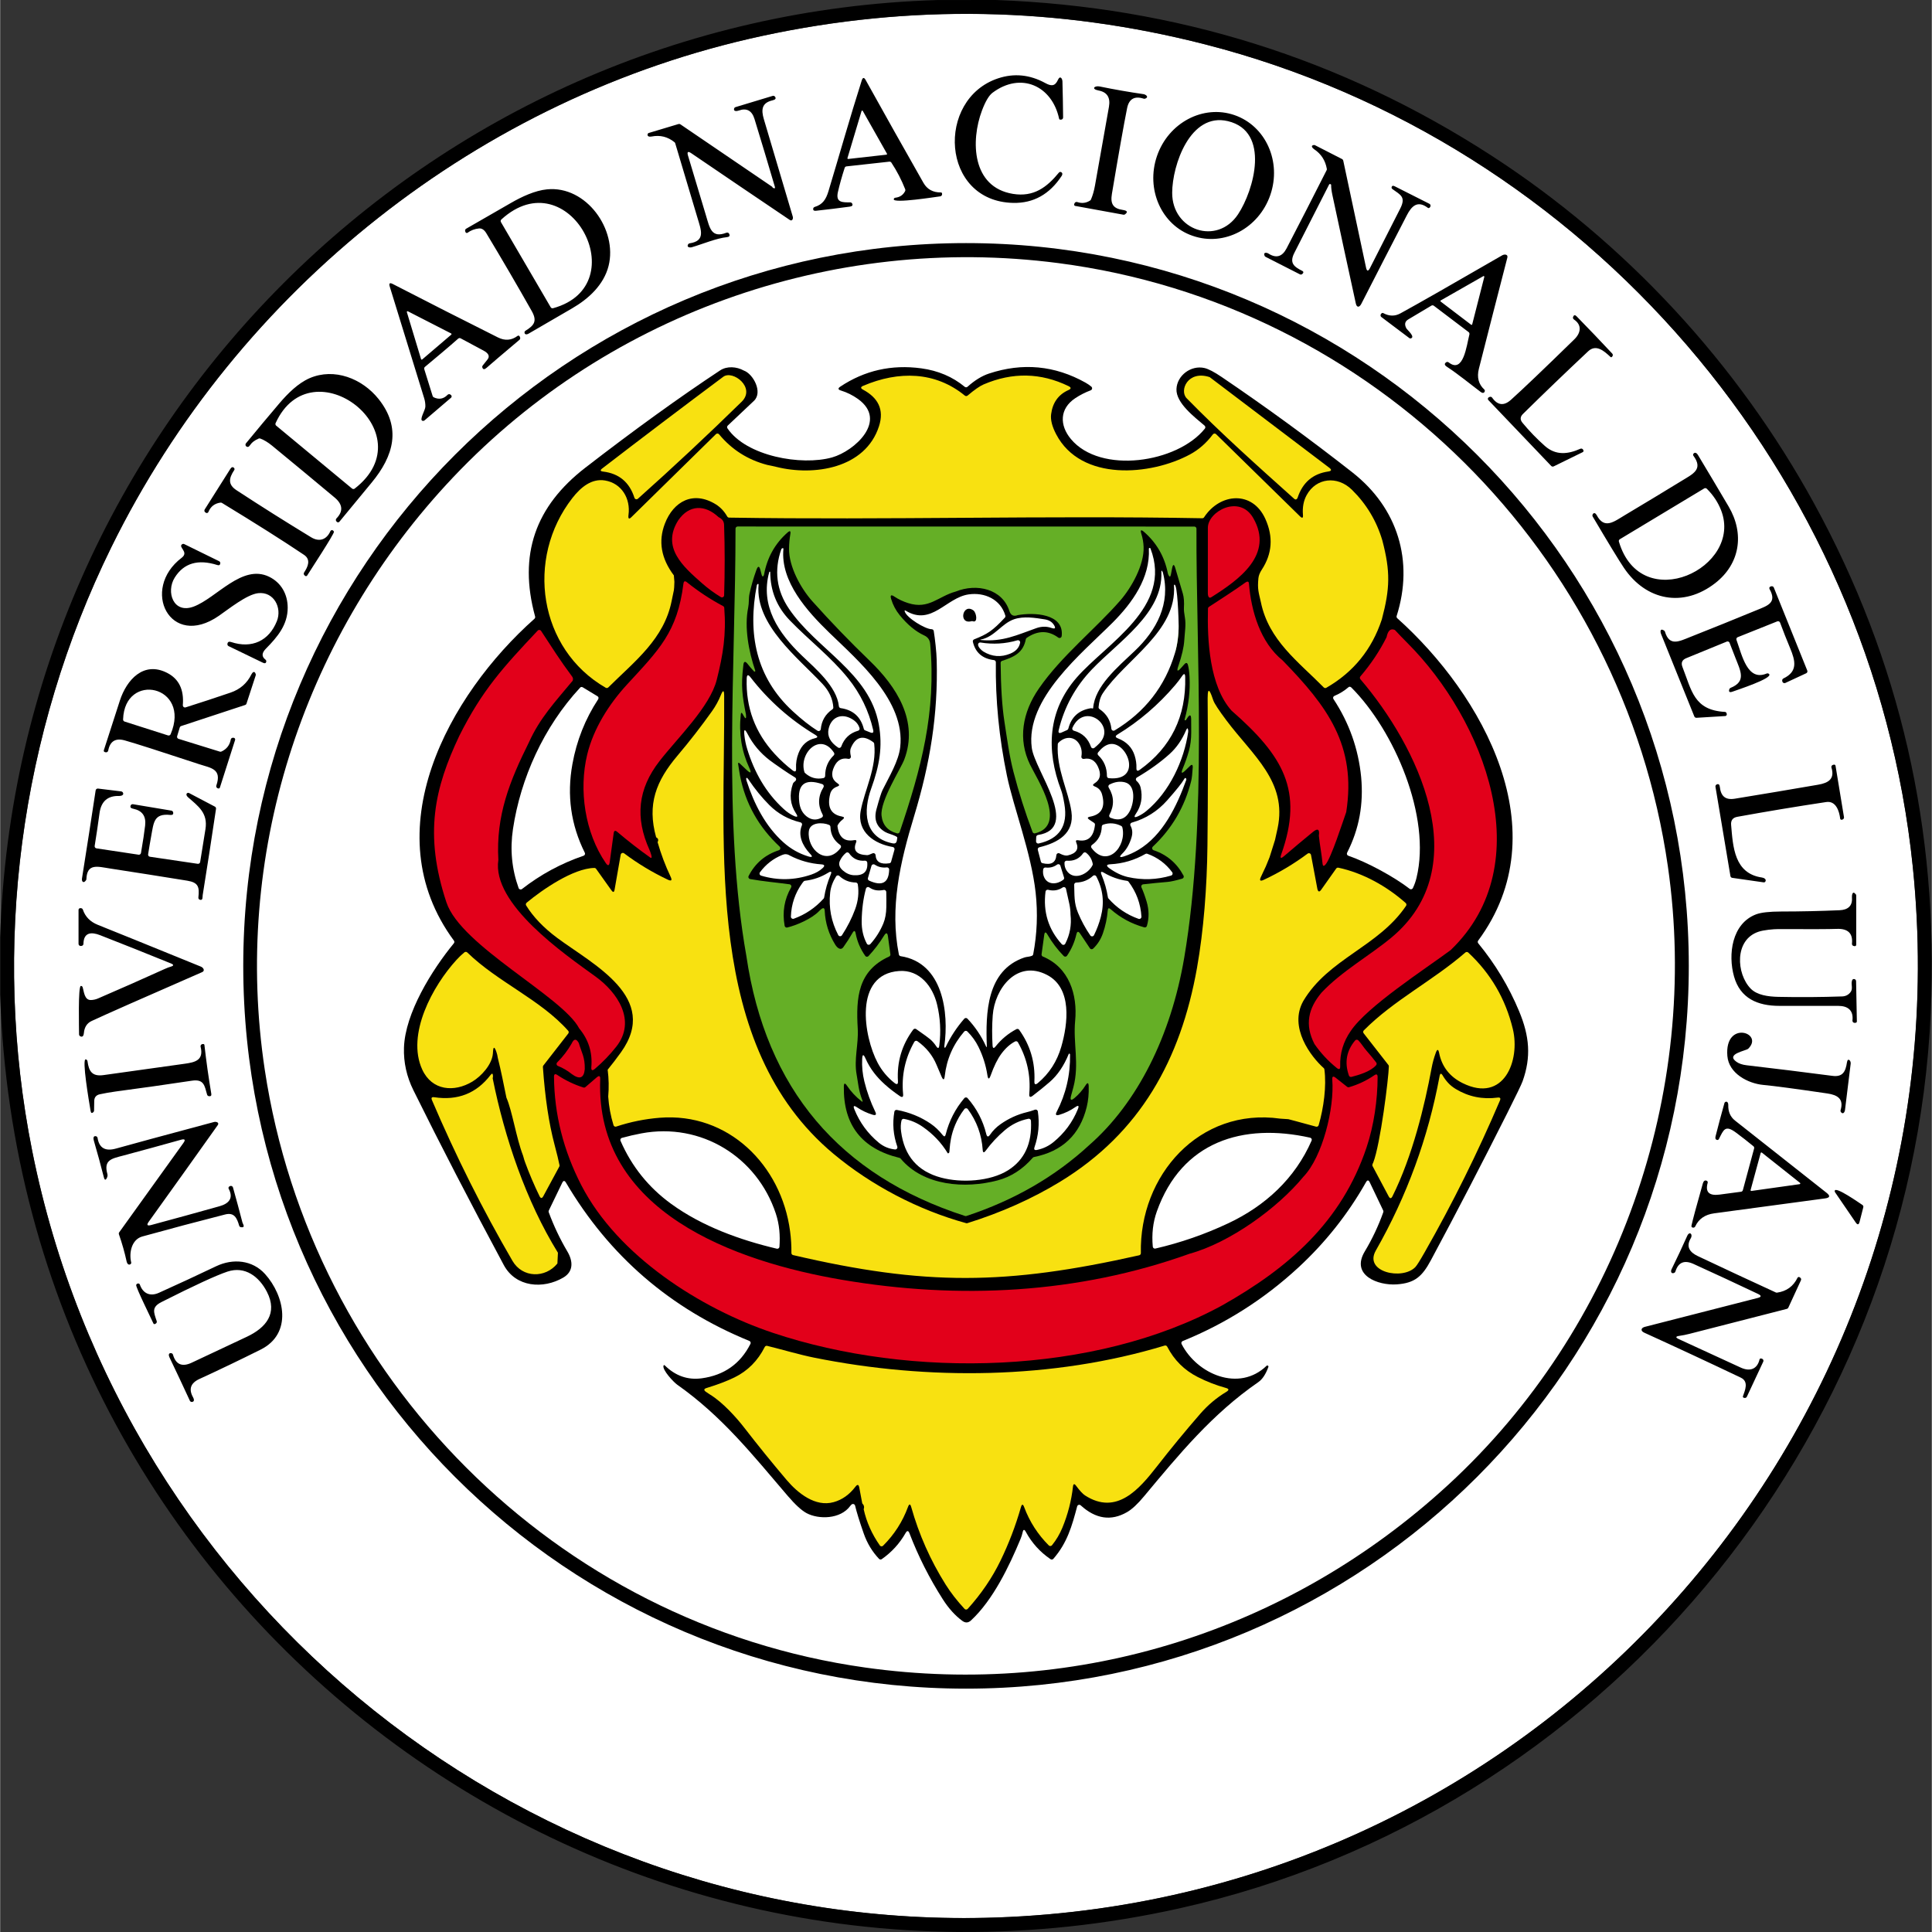 <svg xmlns="http://www.w3.org/2000/svg" width="1500" height="1500" shape-rendering="geometricPrecision"
    text-rendering="geometricPrecision" image-rendering="optimizeQuality" fill-rule="evenodd" clip-rule="evenodd"
    viewBox="0 0 156872 156900">
    <rect x="0" y="0" width="156872" height="156900" fill="#333333" stroke="none"/>
    <g fill-rule="nonzero">
        <path fill="#FFF"
            d="M155330 70394c-3271-31836-26483-58838-57452-66782C85931 548 73925 320 61859 2927 38930 7882 19320 23520 9036 44429 1605 59537-707 76931 2604 93474c7382 36901 40576 63548 78312 62252 44899-1541 78998-40733 74414-85332z" />
        <path
            d="M76074 5l4794-5c14644 541 28050 4748 40219 12623 10945 7083 20013 16931 26217 28252 6987 12750 10147 26531 9481 41343-1569 34941-26920 65140-60974 72752C47598 165745 1613 130091 0 80804v-4708C1320 34674 34690 1283 76074 5zm79250 70383c-3271-31836-26483-58839-57452-66782C85925 542 73919 313 61853 2920 38923 7876 19314 23514 9030 44423 1599 59531-713 76925 2598 93468c7382 36900 40576 63547 78312 62252 44899-1541 78998-40733 74414-85332z" />
        <path
            d="M137135 78440c0 32412-26285 58697-58697 58697s-58697-26285-58697-58697 26285-58698 58697-58698 58697 26286 58697 58698zm-19547 42154c13776-12664 20508-31763 17847-50243-3661-25416-23913-45662-49501-48984-18474-2399-37084 4267-49722 18010-11767 12796-17329 30216-14724 47495 3762 24950 23601 45017 48778 48553 17345 2437 34444-2990 47322-14831z" />
        <path
            d="M85904 6484c169-378 357-116 364 129 27 978 45 1954 54 2928v8c-3 96-83 171-178 168h-6l-58-2c-39-1-74-30-82-71-570-2677-3102-3836-5407-2112-291 219-577 700-858 1444-929 2467-826 6228 2518 6770 1683 272 2748-528 3735-1733 26-32 66-51 108-51 21 0 42 5 61 14 127 61 129 189 54 304-982 1500-2295 2233-3939 2198-5889-125-6290-8428-1236-10112 1301-434 2580-308 3838 378 483 263 790 279 1032-260zm-64395 96979c1585 1761 2254 4835-354 6139-1644 822-3301 1617-4973 2386-718 330-890 827-516 1492 78 141 131 349-85 373-7 1-13 1-20 1-67 0-128-39-156-100-547-1185-1101-2364-1664-3540-73-156-71-355 152-322 67 11 122 59 141 124 232 798 738 1016 1517 652 1496-702 2990-1405 4483-2108 1551-731 2528-1899 1630-3648-635-1234-1779-2122-3215-1640-914 306-2693 1128-5337 2463-836 420-644 820-400 1552 6 17 9 35 9 54 0 67-39 128-99 157l-56 28c-12 6-26 9-39 9-35 0-67-21-81-53-168-380-1448-2959-1400-3126 19-72 70-113 151-122 6-1 12-1 18-1 59 0 112 37 130 93 250 722 832 986 1549 663 1556-701 3102-1418 4638-2152 1377-659 2953-509 3977 626zm121251 1620c-1737-825-3482-1636-5236-2434-753-342-1245-136-1477 616-15 49-52 90-100 109-242 98-299-116-210-298 439-892 861-1793 1266-2700 186-424 488-143 291 188-405 683-82 1135 573 1445 2109 998 4222 1982 6338 2954 33 14 67 18 100 14 768-110 1322-513 1661-1210 19-38 58-62 100-62 23 0 46 7 64 20l53 35c47 32 75 86 75 143 0 25-6 50-16 73l-1024 2221c-23 50-66 86-117 98-2643 673-5284 1350-7924 2031-267 69-538 122-811 161-312 44-325 132-38 265 1676 775 3354 1547 5034 2315 730 333 1326 136 1518-661 12-50 57-85 109-85 11 0 23 1 34 5l52 16c3 0 6 2 10 3 91 35 136 136 102 226-2 3-3 7-5 10l-1332 2849c-33 74-119 115-202 94l-56-14c-39-11-66-47-66-87 0-11 1-21 5-30 165-478 497-1193-171-1512-2604-1241-5219-2459-7844-3654-335-152-252-396 47-471 3054-779 6110-1561 9166-2347 310-79 320-188 31-326zm8472-7229c66 42 95 119 74 193l-302 1180c-64 247-168 265-313 54l-1677-2454c-24-34-34-78-28-120 56-390 2018 1001 2246 1147zM12254 99488c1846-496 3700-1006 5562-1529 744-209 1158-645 741-1419-36-68-10-152 58-189l41-22c3-2 9-5 15-8 88-37 190 5 227 93 3 6 5 12 7 18 268 951 525 1902 771 2854 32 118 272 429-122 378-71-11-127-60-145-126-177-606-390-1100-1136-910-2250 574-4492 1169-6727 1788-875 240-1095 1328-907 2102 15 57-8 116-57 149-164 108-281-67-312-217-158-732-367-1469-626-2210-19-52-11-112 21-159l5209-7250c195-268 132-358-188-270-1566 438-3133 867-4702 1287-923 245-1592 348-1282 1478 29 102 22 202-21 298-108 247-196 239-263-22-250-984-517-1962-802-2937-45-149-96-435 152-394 70 11 128 68 142 142 129 822 631 1109 1504 861 1091-308 3742-1026 7952-2155 180-47 452 44 302 256-1859 2619-3726 5233-5602 7843-190 264-127 354 188 270zm128637-8484c2475 1958 4952 3914 7433 5865 317 250 276 402-124 455-2957 400-5959 804-9006 1212-740 99-1252 453-1536 1062-28 63-94 104-166 101-116-6-161-67-135-183 98-457 404-1590 917-3400 60-212 165-287 314-227 66 27 100 99 81 168-208 746 107 1066 944 960 888-112 1478-191 1769-235 69-10 125-59 143-126l916-3391c18-67-5-137-59-180-469-387-941-755-1416-1107-874-645-999-247-1385 524-24 47-72 77-125 77-12 0-23-2-33-4-118-30-155-129-114-295 229-905 470-1806 722-2702 10-35 35-67 68-85 168-90 248 97 243 238-17 545 166 969 549 1273zm2176 2600c-11-9-24-13-37-13-27 0-51 18-57 44l-818 3009c-2 5-2 11-2 16 0 33 26 60 59 60 2 0 5 0 7-1l3920-551c30-4 52-29 52-59 0-18-9-36-24-47l-3100-2458zM7091 86181c113 840 387 1261 1322 1126 2187-311 4376-617 6566-918 851-117 1569-281 1299-1383-3-14-5-28-5-42 0-92 71-168 162-174l57-4c49-2 91 33 95 80 150 1324 336 2644 558 3960 26 156-41 221-201 195-66-10-120-58-139-123-210-719-239-1284-1247-1132-2055 310-4113 602-6174 875-444 60-874 135-1289 225-300 66-452 249-456 548l-14 781c-2 47-22 92-57 124-120 112-196 79-226-101-134-810-723-4244-392-4185 73 13 131 72 141 146v2zm136091 1927c-1250-121-2799-931-2915-2351-241-2941 3009-1891 1698-592-180 177-1866 420-961 1065 206 148 483 242 832 282 2322 270 4643 557 6962 860 847 112 1069-351 1182-1095 65-418 331-134 303 98-153 1254-307 2509-462 3764-21 178-158 396-329 178-24-31-37-69-37-108 0-17 2-34 7-51 277-913-249-1234-1069-1355-2537-374-4274-606-5211-695zM13853 78504c255-74 259-162 12-263-1910-778-3828-1543-5756-2296-716-279-1330-225-1346 702-1 88-67 162-155 171l-50 5c-7 1-13 1-20 1-96 0-174-77-174-173v-2759c0-77 63-139 140-139h45c75 0 142 48 166 118 197 581 603 993 1218 1238 1166 464 3955 1595 8368 3392 204 83 357 336 99 448-4863 2122-7856 3446-8978 3970-376 177-584 504-624 982-16 179-92 371-303 251-55-32-89-90-89-152 2-417-89-3909 145-3930 64-5 123 35 143 96 116 357 141 1063 678 1048 197-6 387-48 570-126 1897-818 3704-1617 5421-2397 175-80 339-143 490-187zm136404 2087c243-296 30-629 133-955 28-92 85-134 171-128 90 8 158 83 160 173l63 3268c1 59-44 108-103 113l-65 5c-4 1-10 1-16 1-97 0-175-77-175-173 0-6 1-12 1-19 93-820-364-1188-1163-1188-1588-1-3176-1-4763 0-1773 2-3189-603-3691-2382-506-1799-174-4299 1780-5047 406-155 1089-233 2049-234 1583-1 3168-36 4754-105 644-28 1041-336 993-997-13-164 15-650 306-303 26 30 40 69 41 110v3997c-1 62-51 112-112 112-6 0-12-1-17-2l-70-10c-85-13-148-86-148-172 0-6 1-12 1-18 87-836-324-1236-1234-1201-649 24-2229 30-4741 17-415-2-1196 75-1604 211-1989 655-1813 3419-650 4619 514 531 1414 655 2238 673 1730 37 3462 25 5196-35 271-9 493-119 666-330zM11436 69269c159-925 271-1667 337-2229 86-751-229-1203-944-1356-153-33-300-74-237-258 27-81 109-130 194-115l3119 521c70 11 125 64 141 132 37 166-40 238-233 218-1334-136-1341 598-1547 1713-91 498-174 993-251 1483v-1c-15 96 49 185 143 200h1l3885 574c94 14 182-50 197-145 147-891 290-1782 431-2673 207-1311-575-1853-1437-2606-103-91-176-279-5-334 36-11 75-7 107 9l2102 1106c68 36 103 110 90 184-356 2396-717 4731-1082 7006-21 129 35 448-225 373-81-23-135-101-125-185 99-861-6-1218-905-1365-2095-339-4191-670-6289-992-984-150-1849-443-1901 863-1 33-11 65-29 91-201 296-370 111-328-147 382-2401 752-4783 1109-7146 13-86 87-150 174-150 6 0 13 1 19 1l1885 230c56 8 103 39 130 84 125 208-125 291-287 286-943-29-1478 437-1606 1397-120 889-251 1775-394 2659-1 9-2 18-2 28 0 86 63 159 149 172l3417 514c9 2 18 3 27 3 84 0 157-62 170-146v1zm129228 2022c-76-10-136-69-148-145l-1215-7251c-14-78 27-157 101-189 146-63 230-1 251 184 82 728 411 1107 1227 972 2258-368 4513-747 6765-1136 829-143 1359-464 1076-1390-5-16-7-33-7-50 0-82 56-153 136-171l66-16c1 0 2 0 3-1 62-12 121 28 133 88v4l686 4170c1 9 2 19 2 28 0 74-47 141-117 166l-46 15c-4 2-8 3-12 4-60 14-120-23-134-82-1-4-1-8-2-12-73-605-342-1465-1137-1344-2433 367-4838 767-7216 1199-368 66-536 285-504 657 153 1791 254 3950 2510 4274 163 24 368 136 278 317-26 53-84 83-144 75l-2552-366zM14834 57266c-1 10 0 21 1 33 10 96 96 165 193 155 11-1 22-4 32-7 1218-385 2436-785 3654-1201 772-264 1335-756 1689-1477 82-166 253-333 349-26 12 35 11 72 0 107l-748 2292c-18 55-60 96-114 112l-5193 1710c-55 18-97 62-113 117l-212 706c-5 16-7 34-7 51 0 76 50 143 122 165l3355 1039c41 13 84 10 123-7 422-190 677-517 763-980 18-87 93-146 179-142l42 1c76 2 136 64 136 140 0 14-3 28-7 42l-1234 3863c-15 46-57 77-105 77-15 0-30-3-43-9l-42-15c-65-27-108-91-108-161 0-20 4-39 10-57 469-1364-452-1421-1395-1732-3182-1050-5195-1694-6036-1930-756-213-1206 62-1351 825-16 82-88 142-172 142-15 0-31-2-46-6l-63-18h-2c-59-18-92-81-73-141v-2c431-1348 866-2694 1304-4039 548-1685 1927-3229 3845-2244 948 487 1371 1359 1267 2617zm-4732 1332l3527 1126c84 28 177-14 213-96 1688-3966-3735-5112-3860-1203-3 78 46 149 120 173zm68784-8150c-1097 290-725-1506 150-877 248 178 387 1036-49 881-33-11-68-13-101-4zm61332 1657l-3294 1348c-335 137-436 376-303 716 753 1916 924 3503 3450 3646 56 3 105 39 124 92l19 58c2 5 4 11 5 17 16 76-32 151-107 167-6 1-12 2-19 2l-2335 142c-77 3-146-41-174-110-898-2221-1798-4453-2700-6694-85-216-66-490 246-279 33 23 58 56 70 94 364 1218 1161 780 2062 422 1793-709 3579-1430 5360-2165 898-370 1705-593 1069-1726-11-21-17-44-17-68 0-61 39-116 97-134l56-18c89-26 182 19 215 104l2714 6736c8 21 13 43 13 65 0 68-40 130-102 158l-1691 785c-7 3-14 6-21 8-93 28-192-23-220-115-2-7-4-15-5-22l-9-49c-11-78 29-154 100-187 1175-561 981-1417 535-2481-282-673-551-1357-807-2052-1-3-2-4-2-4-36-90-138-134-228-98h-1l-3211 1284c-66 27-110 91-110 162 0 21 4 41 11 60 458 1273 889 3388 2453 2728 74-29 157-7 204 53 284 347-2656 1299-2961 1414-253 96-346 34-279-188 15-52 53-93 102-112 1316-532 798-1390 378-2483-151-394-304-787-459-1179-26-66-90-110-162-110-23 0-45 4-66 13zm-121468 33c1695 563 3083-96 3723-1698 432-1088-251-2420-1531-2267-926 112-2383 1289-3185 1841-3960 2739-6391-2155-3017-4716 623-473-317-858 35-1099 29-19 63-30 98-30 26 0 53 6 76 18l2830 1388c60 30 98 91 98 158 0 7-1 14-2 22-17 133-98 178-241 132-1568-497-2721-157-3459 1020-727 1160-113 2973 1536 2356 1864-698 3937-3486 6127-2426 987 480 1512 1423 1512 2520 0 1388-834 2375-1761 3313-290 291-420 615-47 898 54 39 81 108 67 175-30 126-123 151-280 74-924-452-1850-900-2777-1343-71-34-109-110-96-186 24-157 122-207 294-150zm6507-8503c668 404 1259 188 1561-499 1-3 2-4 3-6 35-70 119-97 188-62 2 0 3 1 5 2 48 27 79 66 92 118 40 150-1936 3168-2173 3548-20 33-56 53-95 53-26 0-51-8-71-25l-48-40c-69-55-85-155-36-230 309-465 571-1046-5-1433-1691-1137-3914-2544-6670-4220-33-19-73-28-112-24-475 64-804 317-985 760-22 52-73 87-129 87-29 0-57-9-80-26l-44-29c-77-55-97-159-46-237 686-1092 1375-2182 2067-3271 80-128 185-234 314-100 26 26 40 61 40 98 0 27-8 54-23 76-438 659-533 1169 190 1641 1998 1307 4017 2579 6057 3819zm114023 3722c-2579 2005-5609 1442-7417-1247-397-589-1241-1976-2532-4161-16-27-24-58-24-89 0-26 6-52 17-75 96-201 251-103 330 47 625 1180 1391 542 2285 7 1559-930 3114-1869 4664-2818 886-542 1716-910 909-2007-18-24-27-52-27-82 0-32 11-62 30-87 122-152 272-45 356 91 839 1396 1673 2796 2500 4200 1303 2213 923 4655-1091 6221zm-7820-3369c1810 6077 10113 2110 8299-2547-254-652-641-1235-1161-1750-56-56-144-66-212-25l-6849 4124c-69 40-101 123-77 198zM20253 36200c-71 102-154 123-251 63-50-32-81-88-81-148 0-40 14-79 39-110 899-1096 1806-2182 2720-3256 680-796 1522-1637 2452-2038 2003-863 4266 30 5591 1685 1883 2350 1237 4630-554 6796-876 1058-1750 2117-2621 3178-26 33-66 51-107 51-40 0-77-16-104-45l-33-35c-28-32-44-74-44-117 0-46 18-89 50-122 563-578 514-1144-149-1698-1686-1410-3379-2813-5077-4208-331-272-652-466-962-582-20-7-41-11-61-11-24 0-48 5-70 15-318 137-544 300-738 582zm8540 3478c5855-4540-3490-11729-6425-5316-32 72-12 157 48 207l6159 5106c32 26 71 40 112 40 38 0 76-13 106-37zm98946-13943c63-160 155-178 277-54 979 1000 1946 2011 2902 3034 64 69 63 176-4 242l-33 35c-13 13-32 21-51 21-18 0-35-7-48-19-529-492-1172-1072-1821-464-1836 1724-3602 3421-5297 5091-229 227-241 465-36 713 560 678 1168 1307 1824 1887 880 779 1869 676 2876 223 83-38 184-3 226 80l22 44c8 15 12 32 12 50 0 42-24 81-63 100l-2362 1158c-70 33-152 17-203-38l-5105-5350c-24-26-38-60-38-96 0-53 30-101 77-124l50-28c25-12 52-18 79-18 57 0 110 27 143 74 446 629 956 686 1529 171 940-843 2656-2480 5147-4912 537-524 628-1170-37-1612-69-47-95-134-65-210l-1 2zm-90542 1765c-880 782-1801 1537-2702 2296-54 45-75 118-54 185l680 2181c14 47 47 85 90 106 426 200 800 132 1123-204 33-34 79-54 126-54 41 0 80 15 111 40l42 37c5 4 8 6 11 9 54 54 53 142-1 197-3 2-6 5-9 8l-2152 1840c-39 31-86 45-133 40-352-35 201-861 202-1160 3-238-29-464-96-678l-2798-9073c-81-264 1-333 246-206 2837 1462 5683 2908 8538 4338 572 287 1105 246 1599-124 19-14 42-22 66-22 45 0 86 28 103 69l32 72c29 67 10 149-47 198-1449 1222-2339 1980-2670 2274-173 154-288 147-345-21-19-56-7-118 30-165l387-487c204-258 97-499-321-723l-1859-996c-65-35-144-26-199 23zm-3016 1666c8 24 30 41 55 41 14 0 27-5 37-14l2363-2018c12-11 19-26 19-43 0-21-12-41-31-51l-3515-1801c-9-4-18-7-27-7-32 0-58 26-58 58 0 6 1 11 3 17l1154 3818zm77967-3679l37-40c21-21 50-34 81-34 18 0 37 5 53 13 481 262 947 270 1397 23 1497-820 4254-2393 8271-4716 178-103 483-87 412 190-777 3006-1547 6013-2311 9023-175 694-29 1256 438 1686 39 36 54 91 40 142-49 170-197 159-322 65-905-680-1816-1438-2759-2057-196-129-215-248-57-358 60-43 144-41 204 6 1199 941 1452-1338 1687-2277 4-14 5-28 5-42 0-55-25-107-69-140l-2826-2141c-31-23-68-35-106-35-31 0-63 8-90 25l-1881 1121c-274 163-326 403-155 722 71 132 743 692 373 816-14 4-29 7-44 7-31 0-61-10-85-28l-2272-1711c-44-33-69-84-69-139 0-45 17-88 48-121zm4842-1089c-17 9-28 27-28 47 0 17 8 33 21 43l2476 1885c9 7 21 11 33 11 25 0 46-16 52-40l984-3857c1-5 2-10 2-15 0-30-24-54-54-54-10 0-20 3-29 8l-3457 1972zm-78105-5845c-345 34-653 149-924 346-19 14-42 21-66 21-47 0-88-28-105-72l-23-61c-7-20-11-40-11-61 0-63 34-121 88-152 1208-689 2414-1383 3618-2082 895-517 1965-1018 2950-1115 3186-316 5742 3272 4996 6221-389 1536-1622 2672-2966 3447-1184 681-2363 1367-3540 2057-136 80-324 82-321-117 2-48 27-92 69-117 733-448 976-800 514-1616-1166-2064-2394-4168-3683-6310-168-281-367-411-596-389zm6017 6478c6802-1875 1261-12186-4200-7208-62 57-74 148-32 218l4037 6909c38 67 117 101 194 81h1zm63116-10080h-53c-13 0-26 8-33 21-944 1852-1887 3706-2830 5562-425 837-29 1128 668 1479 38 19 62 58 62 101 0 26-10 52-27 73l-44 51c-54 61-142 77-212 39l-2787-1420c-32-17-60-45-76-79-141-298 160-284 312-186 626 402 1117 261 1473-422 1095-2110 2179-4226 3252-6349 12-24 18-51 18-78 0-11 0-21-2-32-121-682-460-1209-1017-1581-120-80-349-303-45-352 33-6 71 0 104 16l2197 1124c48 24 82 68 93 119l1850 8683c67 322 176 336 326 43 817-1605 1633-3210 2448-4814 483-950 50-1109-642-1604-36-26-57-69-57-114 0-12 1-25 5-38 31-110 114-132 249-66 940 471 1880 945 2818 1423 58 30 95 90 95 156 0 37-12 74-34 104l-33 43c-21 29-55 46-90 46-24 0-48-8-67-23-822-617-1306-162-1700 603-1241 2399-2474 4799-3700 7198-148 289-366 331-445-30-643-2940-1278-5881-1906-8824-67-315-100-582-99-800 0-40-33-71-72-72h1zm-11193 4194c-2506-863-3810-3769-2878-6477s3749-4195 6290-3321c2540 875 3845 3781 2912 6489-932 2708-3749 4195-6289 3321l-35-12zm2881-9306c-3069-736-4519 3579-4526 5813-11 3077 3652 4308 5349 1752 1290-1947 2647-6735-823-7565zm-36969 5405l51 23c119 57 161 22 123-105-540-1838-1090-3670-1651-5497-212-692-644-919-1293-682-147 52-428 77-365-162 15-59 60-105 117-122l3015-911c69-22 146 4 190 63 107 143 41 242-197 297-874 200-940 746-707 1534 782 2637 1564 5273 2347 7907 53 173-49 403-242 274-2670-1799-5337-3606-7999-5419-270-183-359-118-266 195 481 1618 966 3237 1458 4858 300 985 422 1885 1663 1402 90-34 187 7 224 92 72 158 14 247-175 267-870 90-1987 566-2856 819-164 47-443 9-308-230 26-46 72-78 125-87 1315-192 926-1097 647-2037-602-2031-1208-4061-1817-6088-10-34-30-64-57-85-549-445-1170-599-1862-463-145 28-363 18-323-183 10-50 47-91 96-106l2415-725c53-15 107-6 150 23l7450 5068c16 10 29 28 35 49l5 15c4 10 6 15 7 16zm25843 966c141-317 251-697 330-1139 382-2134 761-4266 1135-6397 132-751-147-1192-839-1323-641-122-331-413 94-326 1179 242 2363 449 3552 622 178 26 469 227 140 363-40 16-83 17-122 5-749-242-1200 17-1352 776-269 1344-680 3661-1233 6952-134 800 84 1191 891 1309 361 54 419 171 177 352-30 23-67 35-104 35-11 0-22-1-32-3l-3911-712c-5-1-10-2-14-3-59-19-91-83-71-143 1-4 3-8 5-13l31-66c40-82 133-119 215-89 372 126 719 84 1044-125 27-17 50-43 64-74v-1zm-21317-671c905-2997 1756-6024 2706-9006 83-256 189-266 320-31 1550 2792 3115 5575 4693 8350 298 523 770 782 1418 777h2c46 0 85 36 88 82l4 49v14c0 88-66 162-153 173-367 43-3819 596-3772 233 9-65 60-116 123-122 372-40 638-220 801-538 24-47 26-100 7-147-299-759-673-1481-1123-2165-33-50-88-80-148-80-6 0-11 1-17 1l-3482 384c-68 7-125 53-147 118-226 699-409 1353-549 1963-200 886 392 836 1004 843 64 1 122 36 152 92 76 142 8 227-204 255-909 122-1820 233-2734 334-158 18-234-33-228-153 3-74 54-138 125-159 640-190 914-607 1114-1267zm1545-2696c-1 5-2 10-2 14 0 30 25 54 54 54h6l3110-349c28-2 49-26 49-53 0-10-2-19-7-27l-1965-3475c-9-17-27-28-47-28-24 0-45 16-52 39l-1146 3825z" />
        <path
            d="M69150 122179c-42 35-80 74-113 118-795 1095-2579 1108-3552 585-410-223-922-692-1534-1408-2851-3335-5332-6463-8971-9024-284-201-1240-1212-1107-1552 1-4 3-7 5-10 17-27 52-35 78-18 4 2 7 4 9 7 869 858 1870 1210 3004 1057 1826-248 3146-1180 3960-2795 13-25 19-52 19-80 0-70-42-134-108-161-6414-2619-11377-6903-14890-12852-110-187-213-183-307 12l-1088 2251c-20 42-23 91-7 135 410 1112 916 2176 1515 3190 464 785 511 1622-327 2117-1627 957-3861 800-4837-1016-2729-5085-5176-9816-7340-14195-548-1109-803-2259-766-3450 89-2816 2270-6316 4052-8485 51-62 53-150 5-214-6552-8880-425-19953 6540-26140 39-33 60-81 60-131 0-15-2-30-5-45-1378-5030 15-8953 4079-12095 3984-3078 7630-5710 10938-7896 561-372 1344-316 1932 10 752 264 1566 1754 820 2460l-2124 2007c-63 59-73 155-25 225 1531 2265 6003 3062 8498 2361 1815-513 4567-2990 2091-4753-426-302-886-530-1383-682-233-71-249-175-45-312 1976-1316 4168-1812 6575-1487 1369 185 2547 685 3532 1501 31 26 70 40 111 40 43 0 84-16 116-45 586-525 1166-881 1740-1071 2732-904 5345-659 7839 736 170 95 329 204 478 328 12 10 23 21 31 34 55 78 35 186-43 241-13 9-27 16-41 21-447 168-867 382-1260 643-1271 846-1285 2189-352 3311 2397 2886 8650 1945 10883-843 59-75 47-182-25-244-807-688-2328-1835-2282-2968 44-1107 1183-1960 2276-1709 324 75 790 318 1396 729 3635 2463 7177 5049 10627 7757 3669 2882 5001 7185 3582 11651-20 65 0 137 51 183 6972 6240 13142 17308 6569 26181-47 64-45 152 5 215 1387 1690 2495 3533 3325 5529 839 2013 987 3706 276 5685-92 254-500 1102-1224 2544-2019 4021-4092 8015-6220 11982-709 1322-1304 1859-2775 1962-1503 106-3763-728-2595-2675 607-1013 1109-2076 1505-3189 16-45 13-94-8-136l-1091-2284c-95-202-198-207-308-12-1468 2593-3300 4903-5494 6929-2781 2568-5911 4558-9391 5970-95 39-135 151-89 242 1255 2450 4669 3935 6912 1757 53-47 172 13 134 109-214 590-487 1000-818 1229-3745 2585-6413 5835-9295 9291-512 615-967 1037-1365 1266-1290 743-2544 559-3763-553-32-29-74-45-117-45-79 0-148 53-169 129-424 1605-808 2967-1933 4260-59 66-158 79-231 29-850-580-1519-1320-2006-2219-120-222-206-210-258 36-39 179-95 358-169 537-928 2230-2232 4954-4021 6617-224 208-460 222-708 40-585-429-1114-1014-1587-1756-1095-1716-1997-3502-2706-5356-88-230-193-238-315-24-483 850-1127 1556-1932 2120-69 50-165 41-226-22-553-585-967-1272-1242-2060-348-997-581-1751-701-2261-19-79-89-135-170-135-39 0-78 14-109 39zm45873-50892c1211-4953-1805-11969-5300-15462-99-77-174-67-235-7-337 291-715 522-1132 696-102 42-138 165-78 256 1276 1933 2025 4045 2249 6335 200 2177-146 4191-1141 6145-47 95-2 211 98 245 1549 530 3749 1731 4981 2688 87 68 215 37 263-63 127-266 226-544 295-833zm-72647 912c1518-1182 3186-2084 5004-2704 100-35 146-150 99-243-1131-2263-1467-4662-1007-7197 344-1911 1041-3667 2092-5268-1 1 92-153-54-244l-1196-725c-74-38-157-48-220 31-2957 3188-4831 7360-5449 11478-248 1651-96 3249 459 4793 40 113 178 152 272 79zm20910 29052c65-921 0-1801-294-2694-1521-4603-6075-7424-10917-6514-532 100-1060 222-1583 366-6 2-10 3-15 5-89 32-135 132-102 223 1 3 3 7 5 11 904 2078 2276 3785 4114 5121 2512 1825 5598 2934 8578 3639 13 3 27 4 40 4 92 0 168-70 174-161zm43094-8859c-5447-1214-10418 293-12447 5992-314 883-423 1835-328 2858 9 90 84 158 174 158 13 0 26-2 39-4 2048-474 4021-1158 5919-2053 2999-1412 5421-3633 6765-6712 10-22 15-46 15-69 0-82-57-152-137-170z" />
        <path fill="#F8E111"
            d="M112249 43894c658 2514 627 3885-43 6408-801 2435-2304 4286-4507 5553-27 15-57 24-87 24-47 0-92-20-124-53-2065-2098-4466-3815-5104-6919-174-784-294-1047-200-1956 22-213 112-441 272-685 849-1295 947-2669 293-4120-1052-2337-3692-2103-4977-138-32 51-88 81-148 80-12780-234-25628 153-38426-51-62-1-119-34-150-87-243-427-554-758-931-992-1817-1123-3435-263-4138 1575-545 1425-301 2823 732 4195l44 523c-32 862-8 456-218 1525-612 3130-3011 4924-5149 7050-57 56-143 66-210 27-5449-3138-6544-10487-2708-15407 681-874 1560-1606 2650-1425 1353 225 2089 1472 1907 2800-3 25-6 49-7 73-18 246 61 282 237 110l6870-6746c72-72 189-66 255 11 1029 1244 2331 2072 3907 2486 282 49 522 116 741 161 3053 765 7231 134 8341-3301 441-1370-92-2322-1295-2969-214-114-209-219 14-314 2871-1224 5846-1175 8252 795 64 53 158 53 223-1 556-470 989-772 1301-906 2344-1004 4645-957 6901 140 223 109 221 214-5 315-824 369-1296 1027-1414 1974-56 447 79 983 406 1609 2021 3880 7698 3360 10871 1648 714-385 1333-927 1859-1627 63-84 186-94 261-21l6819 6678c179 176 258 139 237-111-53-622 48-1163 304-1624 776-1403 2493-1586 3672-427 1180 1160 2004 2534 2472 4120zM60216 32627c-2765 2706-5574 5332-8425 7876-32 29-73 45-116 45-76 0-143-49-166-122-403-1265-1252-1976-2550-2130-226-27-249-110-68-250 3256-2505 6534-4987 9832-7448 769-572 2670 876 1493 2029zm44865 7874c-3035-2718-5935-5307-8724-8156-618-631 92-2299 1867-1719l9708 7356c221 167 194 271-80 310-1251 183-2080 894-2488 2133-4 11-9 22-15 32-46 81-124 169-268 44zm-34953 82072c64-184 25-344-117-480l-242-1285c-48-256-151-281-310-73-491 646-1082 1066-1774 1257-1490 414-2908-734-3808-1792-1183-1393-2334-2813-3454-4261-603-780-1734-2054-2781-2689-114-69-224-142-331-220-186-137-168-239 52-307 904-276 1661-564 2274-864 1073-527 1891-1350 2455-2469 30-59 90-96 156-96 14 0 27 2 41 5 1280 316 2619 717 3820 959 9211 1855 19382 1773 28460-982 79-25 166 11 206 86 563 1092 1389 1914 2478 2467 739 377 1500 672 2284 886 263 71 278 176 45 317-797 479-1503 1072-2118 1780-1213 1395-2387 2822-3524 4281-1430 1830-3269 4013-5839 2352-184-119-426-380-727-785-140-188-223-165-250 68-130 1148-416 2259-859 3334-215 523-497 1000-846 1431-33 41-83 65-136 65-46 0-91-18-124-51-895-895-1561-1932-1999-3110-99-265-188-262-265 10-429 1499-980 2942-1653 4330-675 1392-1563 2699-2666 3921-2 2-4 4-6 5-68 69-179 70-247 2l-6-6c-611-660-1125-1322-1542-1987-1231-1962-2160-4055-2787-6279-78-275-166-278-265-8-437 1190-1110 2238-2021 3145l-10 10c-74 62-184 53-245-20-3-4-6-8-9-13-642-914-1079-1893-1310-2934zm44803-19676c-1038 1091-4213 418-3214-1338 2526-4436 4252-9158 5179-14164 45-246 131-261 258-46 124 213 270 410 436 591 168 185 378 353 627 504 1035 624 2167 855 3397 692 202-26 263 54 183 241-1798 4220-3829 8316-6094 12290-393 692-650 1102-772 1230zm-69635-1160l-43 872c-975 1208-2832 1191-3651-216-2414-4150-4592-8498-6535-13046-83-191-21-272 186-240 1904 288 3426-312 4567-1801 124-164 191-143 200 63 2 52-3 105-16 158-7 25-7 50-1 75 959 4765 2695 9935 5293 14135zm67774-4585c-100 202-203 203-310 3l-1315-2472c-33-53 13-185 63-269 580-1488 1250-6871 1268-7814 1-41-12-80-37-111l-2012-2578c-54-72-47-170 16-232 2439-2460 5625-4045 8247-6326 68-58 169-56 234 4 1824 1699 3032 3769 3621 6209 617 2559-727 6045-4064 4402-1058-520-1699-1339-1922-2456-65-322-154-329-268-21-150 407-265 824-344 1252-561 3030-1550 7144-3177 10409zm-70447-2781c-89-228-113-398-160-523-557-1451-879-3634-1351-4708-221-1089-429-2148-698-3226-23-175-64-344-122-505-158-440-248-426-270 40-2 40-5 81-9 122-82 903-950 1838-1665 2267-1478 889-3281 744-4073-982-1304-2853 851-6791 2790-8910 196-216 408-418 636-605 69-56 170-52 234 9 2481 2415 5942 3821 8193 6359 29 32 45 73 45 116 0 39-13 76-36 107l-2025 2601c-26 35-39 78-36 120 172 2480 486 4576 941 6290 200 754 336 1314 408 1681 8 40 2 81-17 116l-1297 2401c-107 199-211 197-311-5-437-894-829-1816-1177-2765zm25082-644c3035 2527 6833 4535 10747 5608 30 7 64 7 96-2 2753-860 5263-1981 7529-3362 6522-3977 9791-9928 11115-17348 547-3062 814-6608 852-9939 45-3991 50-7983 16-11974 0-1200 285-340 460 165 89 257 443 799 1064 1627 2131 2845 4964 4978 4158 8763l-211 952-442 1402-299 734-406 868c-135 290-57 367 232 232 1262-589 2450-1299 3564-2130 30-23 67-35 104-35 84 0 156 59 171 141l518 2763c61 249 165 269 312 60l1214-1716c40-56 110-83 178-70 2009 428 3943 1515 5469 2870 65 59 77 156 28 229-2251 3330-6296 4277-8346 7729-1204 2144 627 4529 1663 5450 28 27 46 63 51 101 181 1362-56 3127-466 4534-27 91-122 144-213 118l-1639-446-610-161-654-43c-6571-926-11458 4605-11322 10922 4 81-58 156-136 174-10820 2433-17393 2484-28109-16-79-18-135-89-135-171 7-584-29-1171-107-1761-709-5391-5028-9668-10594-9220-1203 97-2378 335-3525 715-18 6-36 9-55 9-77 0-144-50-167-124-234-762-378-1536-430-2322 64-730 49-1457-44-2180 373-459 731-927 1074-1405 3205-4455-2267-7136-5178-9304-1096-816-1935-1692-2515-2627-17-28-26-60-26-93 0-52 23-101 63-134 1283-1065 3789-2793 5498-2824 56-2 110 25 144 72l1250 1753c129 180 213 161 251-58l497-2843c15-84 87-145 172-145 38 0 75 12 106 35 1110 833 2292 1546 3546 2138 294 139 371 62 232-232-432-914-786-1852-1060-2815 92-175 53-306-117-392-751-2687-5-4575 1731-6631 984-1163 1917-2365 2801-3605 294-412 535-850 723-1315 176-434 265-417 269 51 92 12427-1685 28409 8908 37228z" />
        <path fill="#E2001A"
            d="M46457 54954c76 95 103 298-34 411-1342 1618-2598 2954-3481 4919-1564 3147-2688 5938-2484 9546-549 3586 5383 7661 7900 9483 1766 1278 3342 3580 1675 5691-527 667-1106 1267-1736 1800-215 180-311 130-288-149 101-1184-229-2231-990-3142-1352-2589-9603-6691-10777-10227-1851-5574-947-9309 1039-13515 1868-3736 3579-5589 6374-8561 77-81 211-69 273 25 903 1375 1521 2369 2529 3719zm11886-12955c267 133 436 307 447 630 64 1900 65 3806 3 5718-4 135-153 212-265 143-539-326-1046-698-1520-1116-1545-1358-3336-2915-1937-5126 884-1270 2165-1289 3272-249zM47674 61273c506-2093 1772-4094 3223-5671 2605-2831 4099-4265 4592-8203 26-207 120-245 283-115 918 739 1898 1385 2939 1939 53 27 88 80 93 138 170 2181-95 3792-609 5842-558 2212-3200 4734-4655 6614-1750 2254-1996 4576-806 7207 37 83 324 803 60 618-886-628-1781-1324-2684-2087-161-136-257-100-286 109l-322 2354c-41 297-146 322-316 77-1704-2470-2207-5941-1512-8822zm54089-19204c1699 2963-1126 4999-3408 6433-186 118-290-54-279-402-1-1747-1-3494 2-5241 2-1331 2573-2731 3685-790zm2389 11567c3632 3730 6008 6898 5163 12314-274 763-1224 3735-1681 4258-143 164-224 137-244-80-63-721-222-1509-298-2260 76-525-83-628-478-308-801 648-1569 1309-2354 1972-262 223-336 172-221-154 1845-5199 139-8001-4038-11668-1797-2004-1980-5725-1915-8283 2-57 31-110 79-142 412-267 2305-1490 2924-1952 255-190 314-68 324 52 186 2251 920 4780 2739 6251zm9114-2476c337 364 678 718 1023 1063 6191 6191 10842 17903 3503 24939-2124 1573-6784 4581-8113 6568-602 864-887 1817-854 2857 8 254-86 301-283 142-700-565-1303-1213-1808-1944-805-1567-503-2894 583-4182 1651-1745 3893-2988 5659-4454 6965-5788 2099-15601-2512-20989-27-32-42-72-42-114 0-41 15-82 42-113 852-996 1561-2058 2127-3186 107-541 332-737 675-587zm-2314 34158c274 307 540 629 797 968 51 67 48 159-7 221-453 523-1423 799-2000 949-89 22-179-26-209-110-370-1058-201-2008 505-2849 34-39 82-62 133-62 47 0 93 19 125 53 250 255 433 579 656 830zm-14358 16499c3264-894 7157-3707 9253-6264 1547-1612 2519-5570 2334-7872-20-267 74-317 283-150l924 730c47 36 105 47 159 31 735-213 1417-536 2045-967 182-126 273-77 272 145-4 1857-301 3934-895 5705-2028 6075-6370 9815-11715 12829-10364 5673-25302 5982-36496 2239-5876-1964-12601-6251-15561-11988-1453-2819-2193-5755-2220-8806-1-220 90-269 272-147 658 440 1364 778 2117 1015 55 18 118 6 164-34l913-785c203-175 298-128 288 139-420 10770 10937 14818 19657 16301 9451 1611 19131 1138 28206-2121zM46989 84701c229 783 509 1147 487 2129-67 731-420 862-1060 392-339-274-712-493-1122-657-116-47-146-199-57-286 463-461 855-974 1179-1542 179-390 370-402 573-36z" />
        <path fill="#65AF26"
            d="M88453 92986c-2777 2564-6105 4487-9984 5766-35 11-74 11-110-1-10170-3285-16180-10310-17761-21122-1920-10820-879-23612-879-34692-2-98 75-178 171-179 12363 0 24725 3 37087 5 97 0 175 78 175 174-40 9713 912 23617-994 34842-1079 6355-3802 11785-7705 15207z" />
        <path
            d="M66679 73831c-52 41-101 86-148 135-603 648-1865 1177-2610 1358-13 3-27 5-41 5-84 0-156-60-172-143-201-1117-26-2154 523-3112 16-27 24-57 24-87 0-88-66-162-153-173-1097-148-2086-228-3196-424-82-15-143-87-143-171 0-28 7-55 20-80 526-1031 1344-1728 2454-2090 127-42 161-203 65-293-1711-1597-2783-3516-3217-5756-73-387-72-464-155-953-18-30-3-167 124-53l559 527c349 328 424 274 224-160-627-1357-858-2797-693-4319 32-308 146-75 211 50 182 335 251 313 210-66-294-1478-415-2300-217-3953 27-387 156-424 388-111 96 130 255 314 475 552 68 72 127 2 110-48-528-1543-905-3519-573-5132 76-378 29-749 104-1102 142-660 329-1307 560-1942 127-350 237-345 331 16 32 117 63 237 94 361 65 252 175 120 199-11 250-1371 885-2508 1906-3410 198-175 274-132 228 129-66 387-101 777-106 1171-21 1472 959 3237 1886 4276 1494 1670 3048 3283 4663 4838 2169 2091 4001 4893 2805 8033-284 748-1972 3347-1841 4549 83 756 503 1235 1262 1436 15 4 30 6 45 6 74 0 140-47 165-117 1748-5152 2977-9714 2477-15279-29-321-189-548-481-682-695-318-1359-867-1993-1646-322-396-554-836-697-1318-92-310-4-375 265-193 330 222 704 399 1123 531 1677 532 2425-547 3855-939 1717-691 3795-215 4364 1593 115 340 340 447 676 321 1258-230 3784-150 3568 1703-10 89-85 155-174 155-37 0-74-12-104-34-813-598-1668-590-2563 22-38 26-64 66-73 112-204 1062-891 1425-1923 1754-73 22-122 89-122 165v2c18 1966 120 3549 305 4748 213 1376 401 2807 741 4111 429 1651 944 3276 1547 4874 26 68 91 113 164 113 14 0 28-2 41-5 2645-647 194-4336-413-5588-987-2033-626-4221 722-6171 1841-2664 4572-4812 6608-7147 922-1058 1953-2897 1897-4359-14-362-76-716-185-1061-100-317-25-366 225-149 1021 892 1664 2015 1930 3369 10 43 22 81 39 115 98 198 168 188 209-30l92-484c72-378 162-383 270-14l605 2047c88 296 117 688 89 1177-9 161 18 425 82 791 98 560-12 1179-54 1833-33 548-194 1245-483 2090-150 437-71 483 236 136l251-282c146-164 246-140 300 73 62 250 104 564 123 943 61 1130-70 2279-394 3446-18 70 3 99 63 85 24-6 44-20 56-41l87-133c209-328 316-298 321 90 5 355 6 709 5 1062-1 560-64 1064-190 1512-133 479-297 948-490 1409-175 422-100 473 227 153l338-329c171-168 250-132 237 108-30 516-72 881-125 1096-520 2091-1558 3869-3114 5332-36 33-56 79-56 128 0 75 48 141 118 165 1079 364 1888 1051 2428 2061 13 25 20 53 20 82 0 77-52 146-127 167-531 154-926 242-1185 264-663 55-1324 120-1985 195-88 10-154 84-154 173 0 25 5 49 15 71 153 344 295 734 424 1170 198 674 205 1328 19 1963-25 89-119 143-212 119-1030-285-1942-777-2735-1477-138-123-216-92-232 92-53 645-185 1270-396 1873-167 480-430 893-789 1238-33 31-76 49-122 49-58 0-113-30-145-79l-785-1178c-150-226-255-207-315 57-142 621-394 1196-755 1726-33 48-87 77-145 77-46 0-91-19-124-52-515-528-956-1110-1325-1747-136-235-223-218-260 50l-214 1557c-11 78 33 154 105 185 2127 879 2829 3090 2622 5224-175 1804 354 3499-141 5377-63 236-127 471-191 706-95 358-1 418 281 180 351-296 649-637 893-1024 162-257 248-233 258 70 20 601-34 1161-160 1681-550 2249-1978 3605-4284 4067-38 8-72 28-97 57-821 940-1774 1553-2859 1840-2626 696-6012 457-7872-1771-22-27-54-48-91-57-3061-740-4569-2669-4522-5787 3-297 88-322 254-77 327 486 724 909 1191 1271 87 67 103 30 49-112-312-812-328-1382-452-2043-235-1259 162-2476 87-3752-150-2520 18-4704 2551-5852 63-29 103-91 103-160 0-8-1-15-2-23l-197-1444c-44-322-151-344-321-66-362 592-782 1143-1258 1653-33 36-79 56-128 56-56 0-108-27-141-73-390-552-649-1158-776-1817-47-247-133-261-258-42-228 398-475 783-743 1156-90 127-199 165-327 115-110-42-228-154-327-313-527-850-814-1771-859-2763-10-223-104-266-281-129zm28724-20788c203-687 304-1449 303-2286l-303 2286z" />
        <path fill="#FFF"
            d="M83953 90150c-193 67-378 126-560 167-781 189-1501 518-2160 985-336 237-616 519-841 846-146 212-250 193-312-58-268-1090-773-2060-1515-2908-2-3-5-6-8-9-68-68-179-68-248 1-3 3-6 6-8 9-734 865-1238 1848-1513 2947-45 184-126 201-244 52-297-376-624-685-979-927-811-552-1724-924-2741-1116h-2c-95-17-185 45-202 139v3c-168 965-89 1911 237 2836 7 19 10 39 10 59 0 96-78 174-174 174-7 0-13 0-19-1-498-52-937-235-1318-549-892-737-1553-1640-1985-2710-114-282-44-338 208-167 396 267 824 469 1283 607 252 74 321-7 206-245-380-788-675-1605-884-2453-149-606-209-1217-180-1830 19-396 108-413 267-51 185 418 417 811 698 1177 483 633 1179 1261 2088 1881 206 140 297 86 272-160-143-1502 160-2914 909-4237 0-1 2-4 4-7 51-82 159-106 242-55 2 2 4 3 7 5 718 512 1237 1155 1557 1929 130 313 263 625 399 937 138 319 226 306 265-40 153-1361 679-2563 1578-3606 65-76 183-81 254-11 373 370 674 786 902 1247 361 732 604 1498 727 2296 56 363 145 372 268 27 271-758 559-1342 865-1753 340-459 712-793 1118-1002 81-43 184-13 231 68 739 1300 1046 2695 921 4188-22 261 72 312 281 152 495-379 950-748 1365-1106 643-553 1163-1316 1559-2287 7-18 24-30 44-30 33 2 62 42 62 70 28 1651-333 3204-1084 4657-126 242-58 324 204 247 469-139 905-348 1306-626 257-179 326-123 207 168-433 1061-1097 1954-1989 2680-391 317-834 526-1331 627-198 40-265-36-198-228 326-946 416-1913 270-2900-12-88-93-154-185-148-44 2-89 15-134 39zm-4162 3218c-83-1218-485-2317-1208-3295-67-93-209-94-279-3-1326 1727-1152 3444-1234 3535-19 20-85 106-130 32-500-826-1165-1530-1996-2112-487-340-1003-560-1547-659-68-12-163 11-200 131-63 273-75 565-35 877 256 1995 1338 3249 3248 3762 1655 445 3996 311 5438-594 1339-843 1961-2184 1864-4024-7-108-105-184-210-162-714 143-1353 453-1915 931-580 493-1095 1044-1545 1654-151 204-235 179-251-73zm-6329-43706c-29-95-1-117 83-64 2094 1265 3277-1062 5102-1326 1301-188 2598 398 2983 1721 18 59 2 123-40 168-1006 1081-1422 1335-2491 1761-81 32-125 118-105 202 205 873 775 1368 1712 1484 88 10 154 85 154 173v1c-40 3056 261 6128 901 9215 541 2600 1976 6273 2330 9490 184 1682 119 3352-197 5009-12 58-52 106-106 128-189 80-431 75-606 134-3086 1046-3154 4525-3055 7199 5 116-20 115-75-5-377-827-877-1568-1499-2225-70-74-191-72-258 5-604 694-1103 1450-1494 2267-80 167-141 70-126-42 387-2722-115-6779-3544-7304-72-10-130-64-145-137-764-3801 106-7517 1229-11215 1306-4301 1958-8277 1841-12686-15-646-135-1738-240-2370-14-82-84-144-168-146-524 0-2028-922-2186-1437zm5525 790c436 155 297-703 49-881-875-629-1247 1167-150 877 33-9 68-7 101 4zm-7631 8388c-761-4226-5039-6081-7290-9391-1020-1499-1230-3114-631-4843 13-40 99-114 146-86 19 11 30 32 28 54-260 2663 1960 5095 3714 6798 2394 2323 6188 5543 5771 9297-126 1139-905 2417-1437 3493-103 209-267 727-492 1555-227 836 13 1455 722 1857 217 124 558 192 825 326 46 24 150 77 144 129-39 379-87 521-405 455-2314-483-2379-2615-1706-4469 668-1846 933-3381 611-5175zm-6256-5607c-1875-1799-3400-4014-2645-6767 9-35 27-48 54-40 16 4 28 18 28 35 8 1523 538 2829 1590 3919 1546 1604 3323 2954 4727 4696 1005 1248 1686 2650 2043 4205 50 215-28 282-234 201l-422-168c-52-20-91-65-104-120-247-979-872-1541-1876-1686-78-11-140-74-148-153-166-1608-1929-3081-3013-4122zm-729 4533c-3001-2765-3683-6313-2921-10242 8-37 30-70 62-91 58-37 83-10 76 81-261 3245 3213 5911 5187 8019 549 587 844 1226 886 1918 4 61-25 119-76 154-564 387-878 924-942 1608-9 90-84 158-174 158-33 0-65-9-93-27-622-393-1290-919-2005-1578zm-1463 3470c-1597-1734-2358-3777-2282-6127 10-323 114-357 312-101 1463 1888 3224 3449 5283 4685 196 118 183 204-40 256-641 150-1088 552-1343 1205-159 404-227 825-202 1261 14 251-80 300-281 148-507-387-989-830-1447-1327zm722 4463c-1465-1337-2389-2997-2966-4882-113-369-189-746-228-1131-50-487 37-513 263-79 428 828 1021 1535 1780 2122 167 130 534 390 1099 778 319 220 646 431 979 633 8 4 16 10 24 17 73 64 81 174 18 247-6 8-14 15-21 21-113 89-179 164-200 224-306 887-222 1690 253 2410 179 269 121 337-173 204-282-128-558-316-828-564zm-12 2717c-1474-1313-2403-3151-2999-5002-93-286 17-311 144-121 529 785 1096 1481 1702 2087 700 701 1541 1169 2525 1404 78 19 134 89 134 170 0 23-5 46-14 67-345 821 54 1658 643 2293 261 264 214 341-141 232-745-232-1410-608-1994-1130zm4634 446c-1158 1529-2748 101-2580-1358 87-748 1142-734 1649-511 61 27 102 87 105 154 18 622 281 1111 788 1468 0 0 1 0 2 1 77 57 95 165 39 242-1 1-1 2-2 3l-1 1zm-2748-2552c-345-264-547-647-607-1148-172-1471 452-1965 1871-1480 8 3 14 5 20 8 86 42 122 148 79 235-2 6-6 11-9 16-447 725-468 1464-64 2219 14 25 21 53 21 82 0 63-35 122-90 153-429 238-836 210-1221-85zm-143-3536c-22-20-40-47-48-76-468-1537 1284-3277 2402-1572 46 69 36 161-23 219-466 453-698 1010-695 1673 0 83-59 154-140 171-567 117-1066-21-1496-415zm2684-2066c-630-426-888-923-773-1491 194-950 1025-1348 1909-821 317 188 519 431 607 730 5 16 8 34 8 51 0 77-52 146-126 167-669 190-1123 616-1364 1280-25 68-90 114-163 114-35 0-70-11-98-30zm310 5602c-897-164-1214-776-949-1836 72-291 267-491 583-600 179-63 189-146 29-249-479-310-573-768-284-1376 247-520 628-727 1144-623 12 3 24 4 36 4 96 0 174-78 174-174 0-13-1-26-4-39-67-287-67-507-2-661 394-934 1004-1093 1831-476 40 32 63 76 68 123 225 1923-794 3776-1099 5460-312 1725 1139 2677 2607 2923 5 0 8 1 11 2 93 21 150 115 128 210 0 3-1 6-2 9l-273 976c-18 66-74 115-141 124-712 109-1085-111-1120-661-5-92-82-163-174-163-26 0-51 6-75 17-217 102-364 152-439 148-863-36-1161-379-895-1029 64-157 13-220-153-190-791 142-1242-232-1355-1121-4-39 4-77 24-110 98-172 228-318 389-439 170-128 150-211-59-249zm87 4386c-292-251-374-514-246-791 119-256 283-470 492-643 0-1 2-2 4-4 76-59 186-45 246 32 1 2 2 3 4 5 308 444 738 645 1289 603h2c96-7 178 64 185 158v2c58 730-311 1070-1106 1019-308-19-598-146-870-381zm2125 820c-78-36-119-124-96-207l288-994c2-7 5-15 9-23 38-87 141-126 229-87 8 3 16 8 24 12 292 194 618 269 980 225 7-1 14-1 21-1 96 0 174 78 174 174v5c-28 1080-571 1378-1629 896zm-7057-2085c206-89 410-83 610 43 804 418 1660 658 2568 722 269 19 304 119 106 302-241 224-548 400-920 528-1359 464-2719 492-4080 84-74-22-125-90-125-167 0-37 12-74 34-104 474-641 1077-1111 1807-1408zm1628 2292c30-41 66-86 106-134 27-33 68-55 113-61 681-79 1309-296 1882-650 249-156 316-98 201 172-250 589-425 1201-525 1836-5 32-19 64-42 89-675 749-1483 1294-2424 1636-19 7-39 10-59 10-96 0-174-78-174-174v-5c32-1003 340-1910 922-2719zm4341-54c85 3 156 65 170 149 105 670 33 1346-218 2027-267 722-623 1425-1069 2108-32 50-87 79-146 79-65 0-124-35-154-93-568-1088-788-2237-657-3448 46-435 206-874 479-1317 4-6 8-11 11-16 60-76 169-90 244-31 5 4 9 8 13 12 368 344 810 521 1327 530zm1713 635c169 19 357 9 563-30 7-1 12-1 16-2 96-8 181 62 189 157 0 5 1 9 1 14 10 413 12 822 5 1228-8 507-88 945-239 1315-255 619-608 1181-1060 1684-33 37-80 58-130 58-65 0-124-36-154-93-289-545-428-1157-419-1834 14-957 130-1836 347-2636 21-76 90-129 168-129 36 0 70 11 99 31 198 135 402 214 614 237zm8480-20325c-107-9-105-25 4-49 1110-238 1656-1297 2671-1642 776-263 1693-115 2476 9 338 52 585 197 741 436 188 284 121 371-202 259-392-134-800-127-1223 23-1569 558-2725 1119-4467 964zm180 937c-160-97-437-365-437-566 0-109 97-189 203-172 1014 167 2011 108 2992-178 126-34 247 73 220 201-76 400-342 694-799 882-757 310-1484 255-2179-167zm4273 15406l14-347c4-83 65-153 147-166 3477-544-255-5204-508-7073-540-3997 4093-7693 6574-10181 1588-1596 3051-3627 2934-5996v-3c0-25 17-48 42-55 43-11 73 3 89 44 1836 4765-3573 7701-6001 10491-2333 2678-2494 5874-1252 9140 87 229 175 604 263 1126 300 1755-396 2821-2089 3198-12 2-25 4-38 4-97 0-175-78-175-174v-8zm4452-10807c-974 155-1585 707-1831 1658-15 53-52 95-101 116l-438 195c-216 96-296 30-240-199 454-1880 1354-3522 2699-4927 2152-2251 5775-4560 5635-7876-7-176 29-186 108-30 8 15 15 32 19 51 651 2512-521 4685-2289 6360-1418 1345-3234 2861-3376 4635-6 81-129 7-186 17zm702 70c-48-33-77-88-77-147 0-4 0-8 1-12 38-466 155-844 350-1135 1829-2739 6026-5006 5773-8751-1-21 9-41 26-52 267-166 354 2945 354 3269 1 837-100 1599-303 2286-799 2695-2431 4787-4896 6275-108 65-251-4-263-133-68-674-389-1207-965-1600zm1489 2375c-219-86-229-190-27-312 1756-1069 3318-2407 4686-4014 198-233 383-476 555-729 162-238 248-213 256 75 81 3201-1147 5712-3686 7534-192 138-284 89-275-148 11-325-36-659-143-1003-207-662-662-1130-1366-1403zm4202 1272c561-505 1008-1150 1341-1933 89-206 146-198 171 24 5 37 3 83-5 136-324 2256-1503 4854-3405 6413-206 169-427 307-663 417-306 140-364 72-174-206 436-638 562-1350 380-2136-47-200-155-375-324-526-6-5-12-12-18-18-62-75-54-185 19-246 8-6 15-11 23-16 1029-604 1914-1240 2655-1909zm1177 2049c65-117 121-135 166-52 19 35 22 76 9 114-759 2112-1906 4506-3904 5685-359 213-739 385-1139 516-381 127-428 49-141-232 337-329 585-767 743-1315 99-341 71-655-84-941-14-26-21-54-21-83 0-78 52-147 127-168 1130-320 2086-921 2869-1805 751-847 1209-1420 1375-1719zm-6078 7222c-265-193-234-298 93-316 1018-53 1967-333 2847-840 44-26 97-31 145-14 831 295 1507 796 2027 1501 23 30 35 67 35 105 0 77-51 146-125 167-1161 343-2328 383-3500 121-506-114-1014-356-1522-724zm-66 2460c-23-27-37-58-42-92-100-629-271-1235-514-1817-108-259-42-317 199-174 575 340 1200 559 1876 655 44 7 85 30 113 66 637 844 986 1792 1048 2844 1 11 0 23-1 34-14 96-103 162-199 149-11-2-22-5-33-8-951-335-1767-887-2447-1657zm-2472 1163c-337-809-278-1433-309-2272v-7c0-94 75-171 169-174 523-14 975-195 1355-544 32-30 74-46 118-46 64 0 124 36 154 93 547 1036 669 2132 366 3290-134 512-318 1005-553 1480-29 60-90 97-156 97-57 0-111-28-144-76-396-576-730-1190-1000-1841zm-694-678c58 284 84 560 87 828 95 838-47 1626-427 2363-30 58-90 95-156 95-49 0-95-21-128-57-1086-1200-1526-2622-1319-4267 11-87 85-153 173-153 15 0 30 2 44 5 429 111 821 47 1178-192 29-19 62-29 97-29 82 0 153 57 170 138l281 1269zm-2040-2174c-99-197-130-421-93-673 13-86 86-150 173-150 6 0 13 1 19 1 351 41 663-38 936-237 30-22 66-34 104-34 76 0 143 50 165 123l296 954c23 67 0 144-57 188-487 377-1233 448-1543-172zm1803-584c-116-179-171-386-166-621v-5c3-95 85-170 182-166h5c566 45 1008-156 1328-605 33-45 85-72 141-72 40 0 79 14 110 39 283 228 459 525 528 892 2 11 3 21 3 32 0 27-6 54-18 78-380 764-1557 1292-2113 428zm2863-3561c1-71 47-136 116-160 499-170 987-134 1465 108 46 23 80 66 91 117 373 1572-1244 3342-2504 1672-23-31-36-68-36-105 0-57 28-110 74-143 513-364 777-860 794-1489zm711-715c-66-26-110-90-110-162 0-28 7-57 21-82 402-754 382-1492-59-2212-17-28-26-59-26-92 0-65 37-126 95-156 427-218 841-278 1242-180 936 232 741 1685 406 2326-339 654-862 840-1569 558zm-136-3217c-90-8-158-84-157-173 2-676-232-1238-703-1685-65-62-73-164-16-234 277-348 560-565 848-652 1465-439 2873 3022 28 2744zm-2844-3856c-104-29-157-144-113-241 971-2129 3593-185 2183 1271-127 131-262 253-405 365-30 23-68 36-107 36-74 0-141-48-165-118-235-686-699-1124-1393-1313zm-1419 10105c-47 608-423 826-1130 652-62-16-110-64-127-125l-250-954v-3c-23-92 34-186 127-209 1 0 1-1 1-1 1482-360 2863-1108 2601-2897-246-1693-1229-3449-1107-5475 2-41 19-80 48-109 520-540 1301-568 1704 114 173 295 229 625 166 989-22 120 83 224 204 202 514-97 891 110 1133 619 294 621 202 1077-277 1370-160 99-152 182 24 250 307 116 504 329 590 638 288 1038-35 1643-968 1815-227 42-244 126-52 253l369 246c57 37 86 101 78 166-103 974-558 1391-1364 1251-169-29-220 35-152 192 229 533-4 881-698 1042-159 37-381-19-666-167-24-13-52-20-80-20-91 0-167 71-174 161zm-3245 14132c-662 350-1225 817-1688 1400-151 190-234 163-249-78-50-816-45-1631 14-2443 157-2164 1960-4560 4416-3280 2044 1066 1697 3946 1151 5829-346 1194-979 2175-1897 2945-203 170-299 123-286-141 71-1543-342-2937-1239-4181-48-69-143-92-220-52l-2 1zm-8382 39c-923 1241-1333 2632-1239 4182 16 258-77 308-281 148-569-447-1024-991-1365-1632-1135-2130-1979-7206 1751-7460 1665-114 2723 1259 3072 2718 263 1090 324 2200 183 3328-31 251-117 271-256 58-133-204-294-390-485-560-117-103-496-379-1137-826-81-58-184-34-243 44z" />
    </g>
</svg>